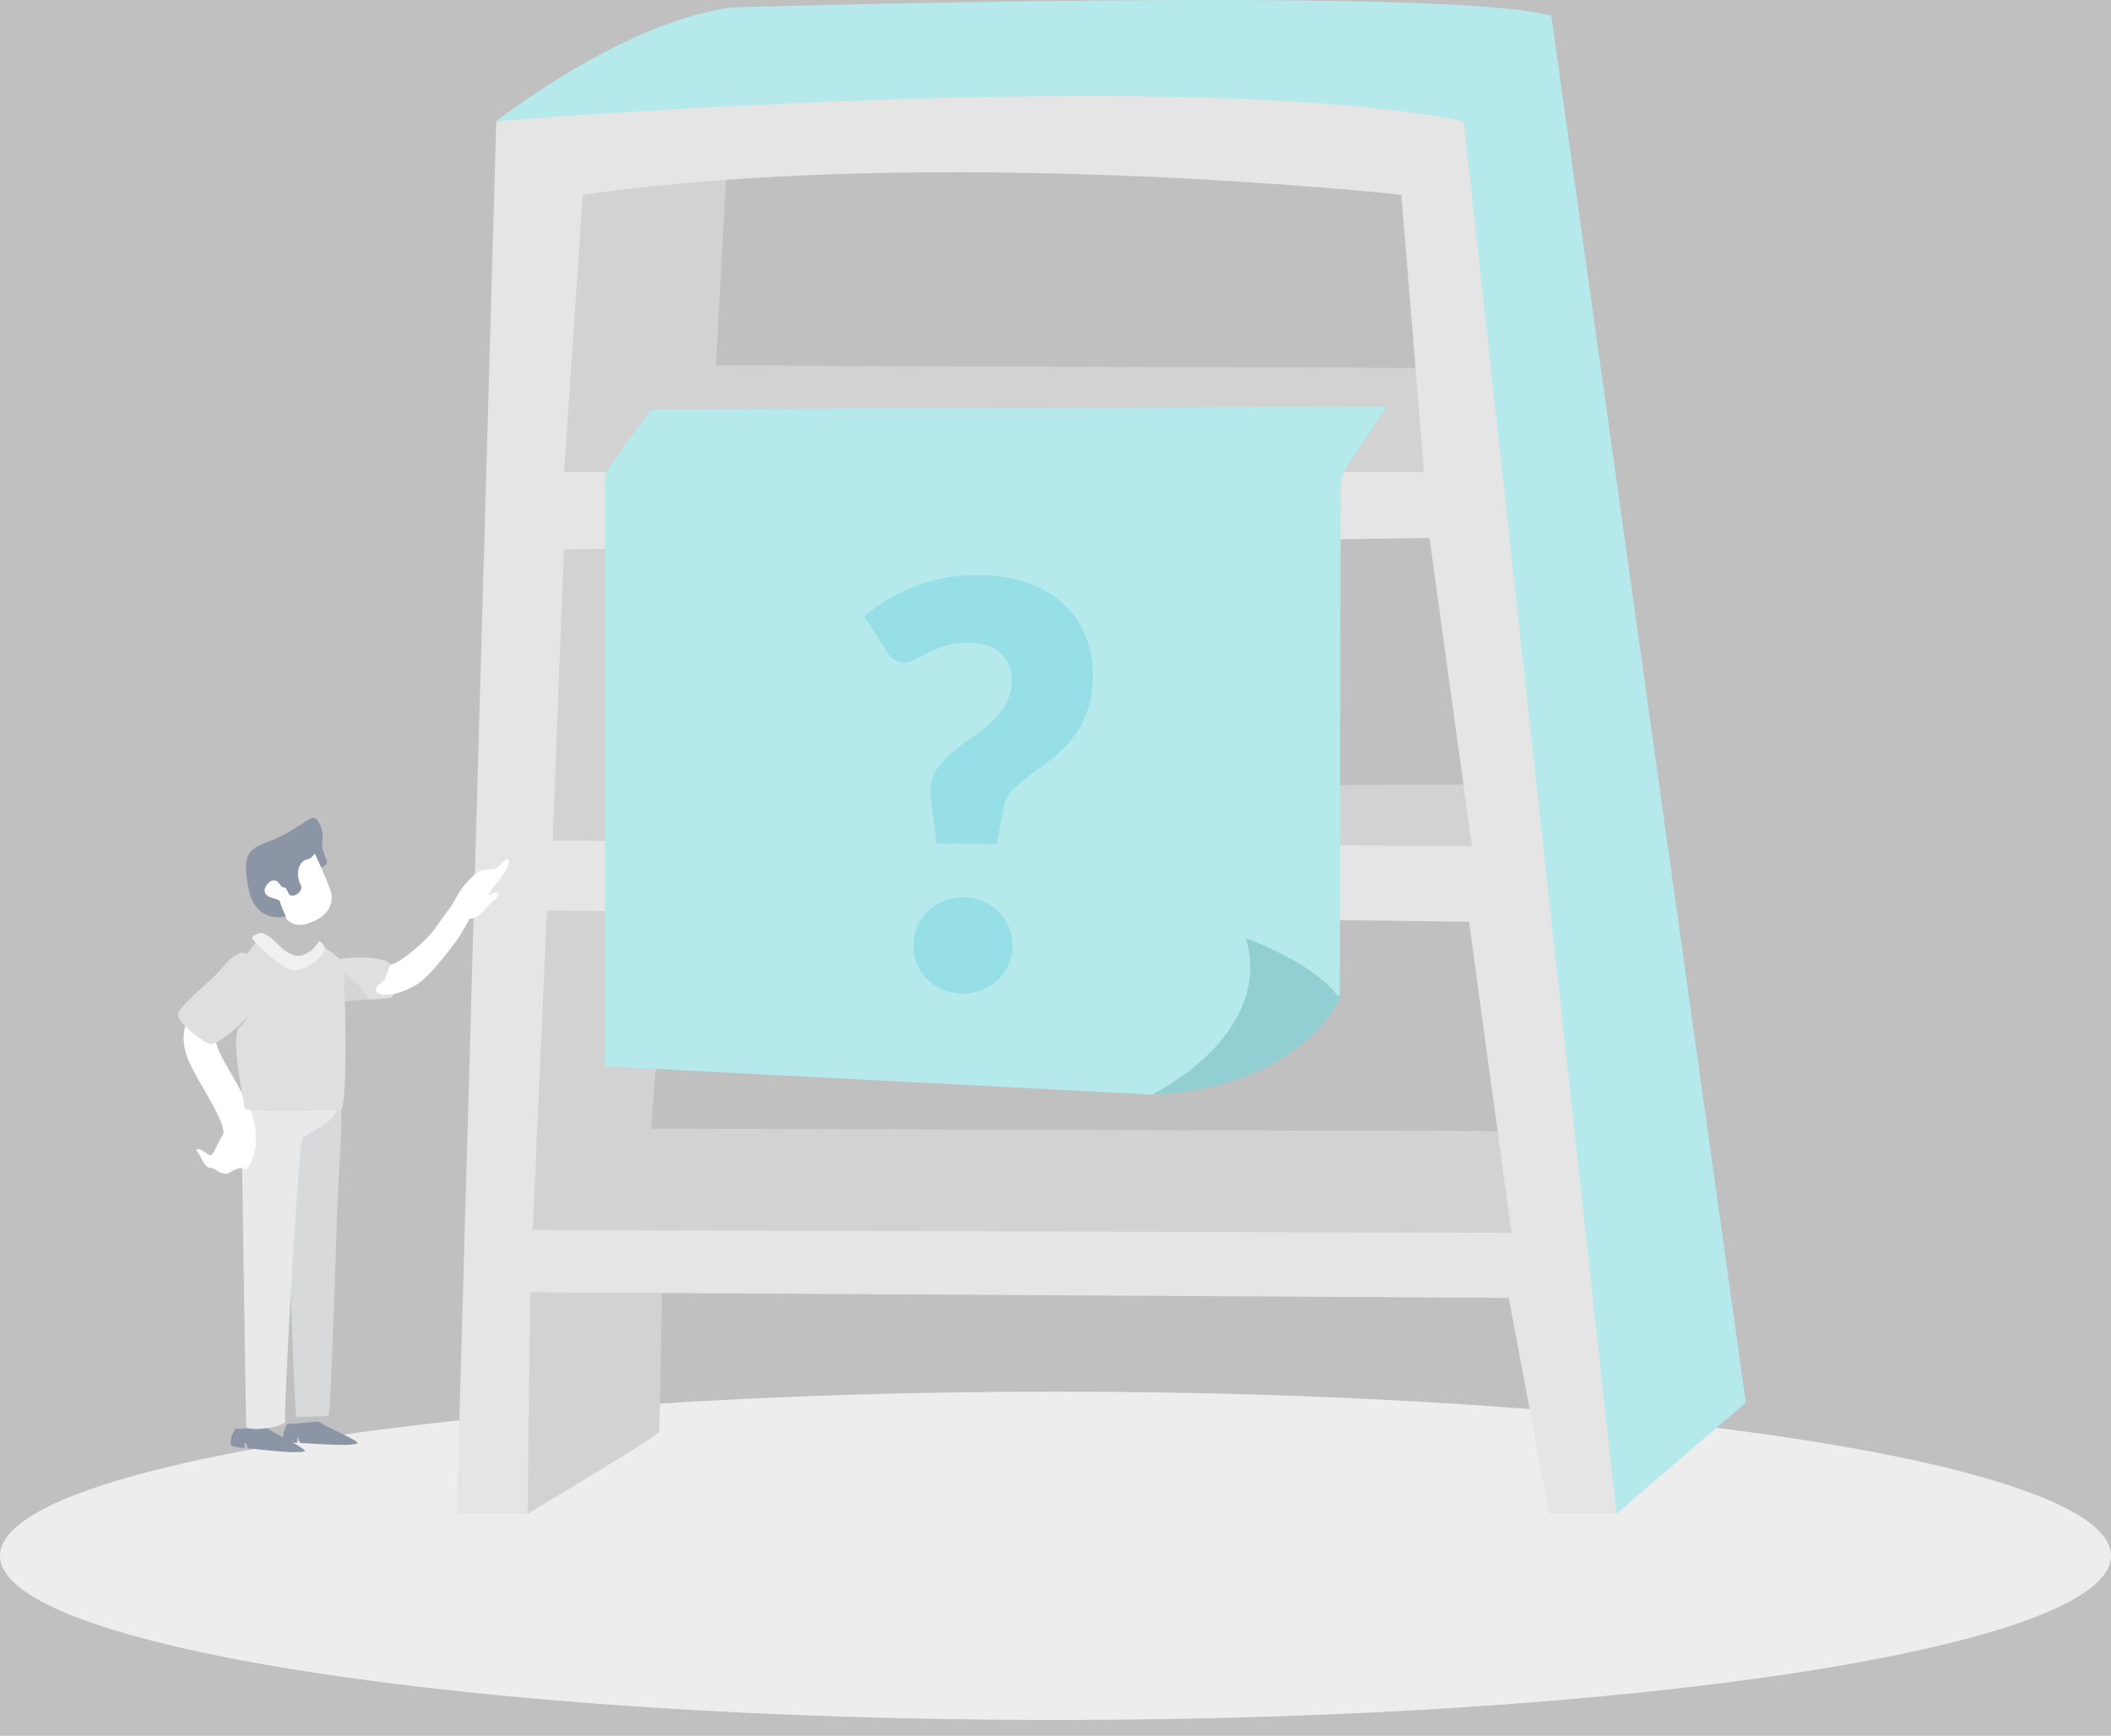 <svg width="135" height="111" viewBox="0 0 135 111" fill="none" xmlns="http://www.w3.org/2000/svg">
<rect x="0" y="0" width="135" height="111" fill="#808080" stroke="none"/>
<g clip-path="url(#clip0)">
<path d="M67.5 110C104.779 110 135 105.299 135 99.5C135 93.701 104.779 89 67.5 89C30.221 89 0 93.701 0 99.5C0 105.299 30.221 110 67.5 110Z" fill="#DBDBDB"/>
<path d="M33.742 96.809C33.742 96.809 42.167 91.801 42.167 91.546C42.167 91.291 42.36 81.523 42.36 81.523L31.061 81.906L32.594 96.334L33.742 96.809Z" fill="#A6A5A5"/>
<path d="M46.42 11.729L45.782 23.373L90.602 23.53L94.27 30.231L32.223 32.942L33.978 9.176L46.26 8.698" fill="#A6A5A5"/>
<path d="M44.347 33.899L43.069 50.329L95.548 50.169L95.706 55.752L32.223 56.23L33.978 32.464L46.26 31.986" fill="#A6A5A5"/>
<path d="M42.911 55.752L41.634 72.181L97.3 72.341L98.578 80.155L32.065 79.517L32.543 54.317L44.824 53.837" fill="#A6A5A5"/>
<path d="M31.735 7.755C31.735 7.755 39.741 1.434 46.76 0.477C46.76 0.477 92.832 -0.896 99.21 1.017L111.647 89.698L103.379 96.809L91.554 8.703L31.735 7.755Z" fill="#6CD3D8"/>
<path fill-rule="evenodd" clip-rule="evenodd" d="M31.735 7.755C31.735 7.755 75.524 4.135 93.609 7.755L103.372 96.809H99.069L96.488 83.007L33.901 82.645L33.741 96.809H29.204L31.735 7.755ZM89.618 12.459C89.618 12.459 60.064 9.213 37.267 12.459L36.078 30.189H91.065L89.618 12.459ZM36.06 35.133L91.418 34.409L94.13 54.117L35.341 53.756L36.06 35.133ZM34.974 58.226L34.07 78.666L96.658 78.847L93.945 58.949L34.974 58.226Z" fill="#CACACA"/>
<path d="M20.389 90.911L18.364 91.078C18.271 91.25 18.193 91.431 18.133 91.618C18.096 92.223 17.991 92.23 19.014 92.277C18.984 92.147 18.96 91.994 19.025 91.954C19.09 91.915 19.157 92.119 19.195 92.284L19.584 92.302C20.312 92.341 22.278 92.504 22.83 92.325C23.206 92.214 20.641 91.189 20.389 90.911Z" fill="#172B4D"/>
<path d="M17.071 91.303L15.04 91.379C14.942 91.548 14.86 91.726 14.794 91.91C14.729 92.513 14.625 92.515 15.645 92.606C15.62 92.476 15.606 92.321 15.671 92.286C15.736 92.251 15.796 92.457 15.826 92.622L16.215 92.659C16.941 92.731 18.898 92.979 19.461 92.824C19.828 92.731 17.31 91.586 17.071 91.303Z" fill="#172B4D"/>
<path d="M17.919 58.662C17.344 58.701 16.085 58.486 15.893 56.594C15.7 54.702 17.875 54.769 19.371 53.918C20.866 53.067 19.387 52.865 19.716 53.454C20.045 54.043 20.729 52.8 20.604 53.828C20.504 54.637 21.251 55.13 20.69 55.409C20.442 55.532 20.521 55.52 20.303 55.831C19.839 56.496 20.303 57.294 20.303 57.294C20.386 57.758 19.287 58.221 19.083 57.913C18.761 57.435 18.87 56.856 18.501 56.92C18.193 56.974 17.66 57.616 18.179 57.936C19.31 58.62 17.919 58.662 17.919 58.662Z" fill="#172B4D"/>
<path fill-rule="evenodd" clip-rule="evenodd" d="M19.897 54.057C19.871 54.336 19.781 54.606 19.635 54.845C19.515 55.01 18.678 55.541 18.075 55.951C18.151 56.215 18.305 56.449 18.515 56.624C18.548 56.795 18.114 56.804 18.017 56.707C17.92 56.566 17.804 56.438 17.674 56.327C17.598 56.306 17.52 56.294 17.442 56.292L17.129 56.357C16.649 56.531 16.614 56.883 16.765 57.25C16.916 57.616 17.433 57.818 17.896 57.672L17.98 57.904L18.348 58.794C18.743 59.217 19.311 59.261 20.052 58.924C21.166 58.418 21.274 57.653 21.198 57.192C21.15 56.887 20.716 55.842 19.897 54.057Z" fill="white"/>
<path d="M18.237 70.63C18.237 70.63 18.736 89.575 18.965 90.635L21.008 90.545C21.191 89.958 21.502 78.68 21.608 76.362C21.759 73.09 21.966 71.493 21.731 70.633L18.237 70.63Z" fill="#AEB3B5"/>
<path d="M15.425 70.549C15.425 70.549 15.71 90.299 15.752 91.219C15.768 91.604 18.302 91.273 18.239 90.89C18.124 90.287 19.081 73.269 19.329 72.821C19.577 72.374 21.664 71.894 21.597 70.556L15.425 70.549Z" fill="#D2D3D4"/>
<path d="M16.296 72.958L14.281 72.587C14.404 72.031 13.669 70.755 13.078 69.733C12.772 69.204 12.457 68.659 12.19 68.11C11.211 66.125 12.039 64.899 12.681 64.486L13.876 66.002C13.895 65.992 13.913 65.98 13.929 65.965C13.797 66.084 13.655 66.526 14.066 67.356C14.297 67.846 14.606 68.365 14.898 68.868C15.747 70.359 16.556 71.759 16.296 72.958Z" fill="white"/>
<path d="M14.342 61.743C13.475 62.847 11.242 64.393 11.402 64.978C11.562 65.562 12.821 66.531 13.373 66.754C13.925 66.976 16.109 64.924 16.596 64.154C17.083 63.385 16.927 61.924 15.782 61.017C15.369 60.684 14.597 61.419 14.342 61.743Z" fill="#BFBFBF"/>
<path d="M14.078 72.852C14.078 72.852 13.702 73.714 13.537 73.858C13.373 74.001 12.907 73.447 12.698 73.494C12.489 73.54 12.499 73.512 12.675 73.726C12.851 73.939 12.999 74.502 13.326 74.676C13.487 74.663 13.648 74.709 13.778 74.804C13.936 74.954 14.388 75.131 14.567 75.052C14.745 74.973 15.362 74.528 15.661 74.764C15.96 75.001 16.834 72.513 16.06 72.471C15.527 72.429 15 72.34 14.483 72.205L14.078 72.852Z" fill="white"/>
<path d="M20.303 61.662C20.303 61.662 20.778 64.776 21.135 64.419C21.74 63.814 24.49 63.983 24.991 63.797C25.492 63.612 25.476 61.636 24.573 61.411C22.487 60.895 20.303 61.662 20.303 61.662Z" fill="#BFBFBF"/>
<path opacity="0.11" d="M20.303 61.662C20.303 61.662 22.524 61.871 23.586 63.93L21.963 64.064" fill="black"/>
<path d="M15.782 61.017C15.782 61.017 17.097 64.097 15.319 65.692C14.681 66.267 15.618 70.528 15.645 70.862C15.673 71.196 21.331 71.015 21.797 70.987C22.263 70.96 22.1 61.966 21.892 61.567C21.683 61.168 20.533 60.442 20.533 60.442L19.063 61.414L16.68 59.835L15.782 61.017Z" fill="#BFBFBF"/>
<path d="M17.456 60.088C17.767 60.364 18.151 60.871 18.803 61.089C19.454 61.307 20.206 60.595 20.361 60.25C20.438 60.078 20.806 60.496 20.783 60.679C20.713 61.254 19.376 62.144 18.743 62.07C17.929 61.968 16.225 60.146 16.225 60.146C16.179 60.113 16.149 60.062 16.143 60.006C16.137 59.95 16.156 59.895 16.195 59.853L16.408 59.742C16.578 59.646 16.787 59.646 16.957 59.742C16.957 59.742 17.354 59.988 17.456 60.088Z" fill="#E1E1E1"/>
<path d="M24.129 63.415C24.129 63.415 24.256 63.793 25.497 63.489Z" fill="white"/>
<path d="M25.309 63.531C24.314 63.737 23.976 63.461 24.024 63.234C24.073 63.007 24.579 62.798 24.641 62.557C24.732 62.193 25.012 61.706 24.94 61.715C25.133 61.666 25.318 61.588 25.488 61.483C25.898 61.252 27.319 60.129 27.852 59.343C28.803 57.952 29.118 57.69 29.476 57.041L30.34 58.351C30.088 58.52 29.584 59.673 29.111 60.28C28.01 61.701 27.233 62.661 26.485 63.062C26.118 63.276 25.722 63.433 25.309 63.531V63.531Z" fill="white"/>
<path d="M16.881 58.043C16.305 58.082 15.941 57.7 15.747 55.807C15.552 53.916 16.834 54.152 18.32 53.299C19.806 52.446 20.048 51.991 20.375 52.571C20.701 53.15 20.708 53.691 20.502 54.101C20.296 54.511 20.238 54.437 19.957 54.797C19.788 55.012 19.47 54.896 19.262 55.207C18.798 55.873 19.262 56.67 19.262 56.67C19.345 57.134 18.624 57.482 18.466 57.152C18.235 56.651 17.863 56.225 17.46 56.294C17.152 56.35 16.619 56.99 17.138 57.31C17.354 57.442 17.745 57.482 17.875 57.616C18.151 57.92 16.881 58.043 16.881 58.043Z" fill="#172B4D"/>
<path d="M28.847 58.305C28.847 58.305 30.006 59.186 30.72 58.469C31.346 57.843 31.365 57.723 31.555 57.623C31.745 57.523 31.984 57.069 31.717 57.087C31.45 57.106 31.179 57.338 31.237 57.208C31.49 56.654 32.556 55.74 32.535 55.121C32.515 54.502 31.914 55.564 31.608 55.585C30.655 55.638 30.581 55.645 29.902 56.373C29.222 57.101 29.058 57.764 28.8 58.026" fill="white"/>
<path d="M81.198 66.973L77.812 68.27C77.076 68.589 74.476 70 73.674 70L38.678 68.193V30.876C38.678 30.477 38.805 30.088 39.038 29.765L41.63 26.186L88.678 26L86.05 29.988C85.847 30.297 85.739 30.658 85.738 31.027L85.68 63.648C84.74 63.95 83.345 63.273 83.096 63.933L82.83 64.232C82.332 65.54 82.481 66.416 81.198 66.973Z" fill="#6CD3D8"/>
<path d="M85.678 63.894C85.678 63.894 83.166 69.582 73.678 70C73.678 70 81.501 66.229 79.678 60C79.678 60 84.226 61.627 85.677 63.894" fill="#259FA5"/>
<path d="M55.262 39.406C55.709 39.038 56.192 38.693 56.71 38.373C57.24 38.053 57.806 37.775 58.408 37.54C59.01 37.292 59.654 37.105 60.339 36.978C61.036 36.839 61.786 36.773 62.59 36.779C63.718 36.787 64.731 36.945 65.629 37.252C66.538 37.558 67.309 37.996 67.941 38.565C68.573 39.121 69.054 39.797 69.384 40.592C69.726 41.374 69.893 42.245 69.886 43.205C69.879 44.129 69.748 44.92 69.491 45.578C69.234 46.237 68.905 46.81 68.506 47.299C68.118 47.788 67.689 48.211 67.218 48.568C66.76 48.912 66.319 49.239 65.897 49.548C65.487 49.857 65.124 50.16 64.81 50.458C64.508 50.755 64.319 51.09 64.245 51.462L63.722 53.978L59.906 53.949L59.531 51.048C59.52 50.976 59.508 50.904 59.497 50.832C59.498 50.76 59.498 50.688 59.499 50.616C59.503 50.088 59.632 49.627 59.887 49.233C60.142 48.839 60.463 48.481 60.849 48.16C61.236 47.827 61.652 47.512 62.098 47.215C62.544 46.907 62.961 46.58 63.347 46.235C63.734 45.878 64.055 45.484 64.31 45.054C64.566 44.612 64.695 44.091 64.7 43.491C64.705 42.771 64.47 42.199 63.993 41.775C63.528 41.34 62.882 41.119 62.054 41.113C61.418 41.108 60.883 41.17 60.45 41.299C60.029 41.428 59.662 41.575 59.349 41.741C59.048 41.895 58.783 42.036 58.554 42.167C58.325 42.297 58.096 42.361 57.868 42.36C57.352 42.356 56.97 42.131 56.721 41.685L55.262 39.406ZM58.417 60.436C58.421 60.004 58.502 59.603 58.66 59.232C58.831 58.861 59.056 58.539 59.334 58.265C59.624 57.991 59.961 57.778 60.346 57.625C60.732 57.459 61.152 57.379 61.608 57.382C62.052 57.385 62.466 57.472 62.848 57.643C63.231 57.802 63.566 58.021 63.851 58.299C64.137 58.577 64.357 58.903 64.51 59.276C64.675 59.649 64.756 60.052 64.753 60.484C64.75 60.916 64.663 61.323 64.492 61.706C64.333 62.077 64.109 62.399 63.819 62.673C63.529 62.947 63.191 63.16 62.806 63.313C62.421 63.466 62.006 63.541 61.562 63.538C61.106 63.534 60.687 63.453 60.304 63.294C59.921 63.136 59.587 62.917 59.301 62.639C59.027 62.361 58.807 62.035 58.642 61.662C58.489 61.277 58.414 60.868 58.417 60.436Z" fill="#2DBECD"/>
<path d="M0 -1H135V111H0V-1Z" fill="white" fill-opacity="0.5"/>
</g>
<defs>
<clipPath id="clip0">
<rect width="135" height="111" fill="white"/>
</clipPath>
</defs>
</svg>
